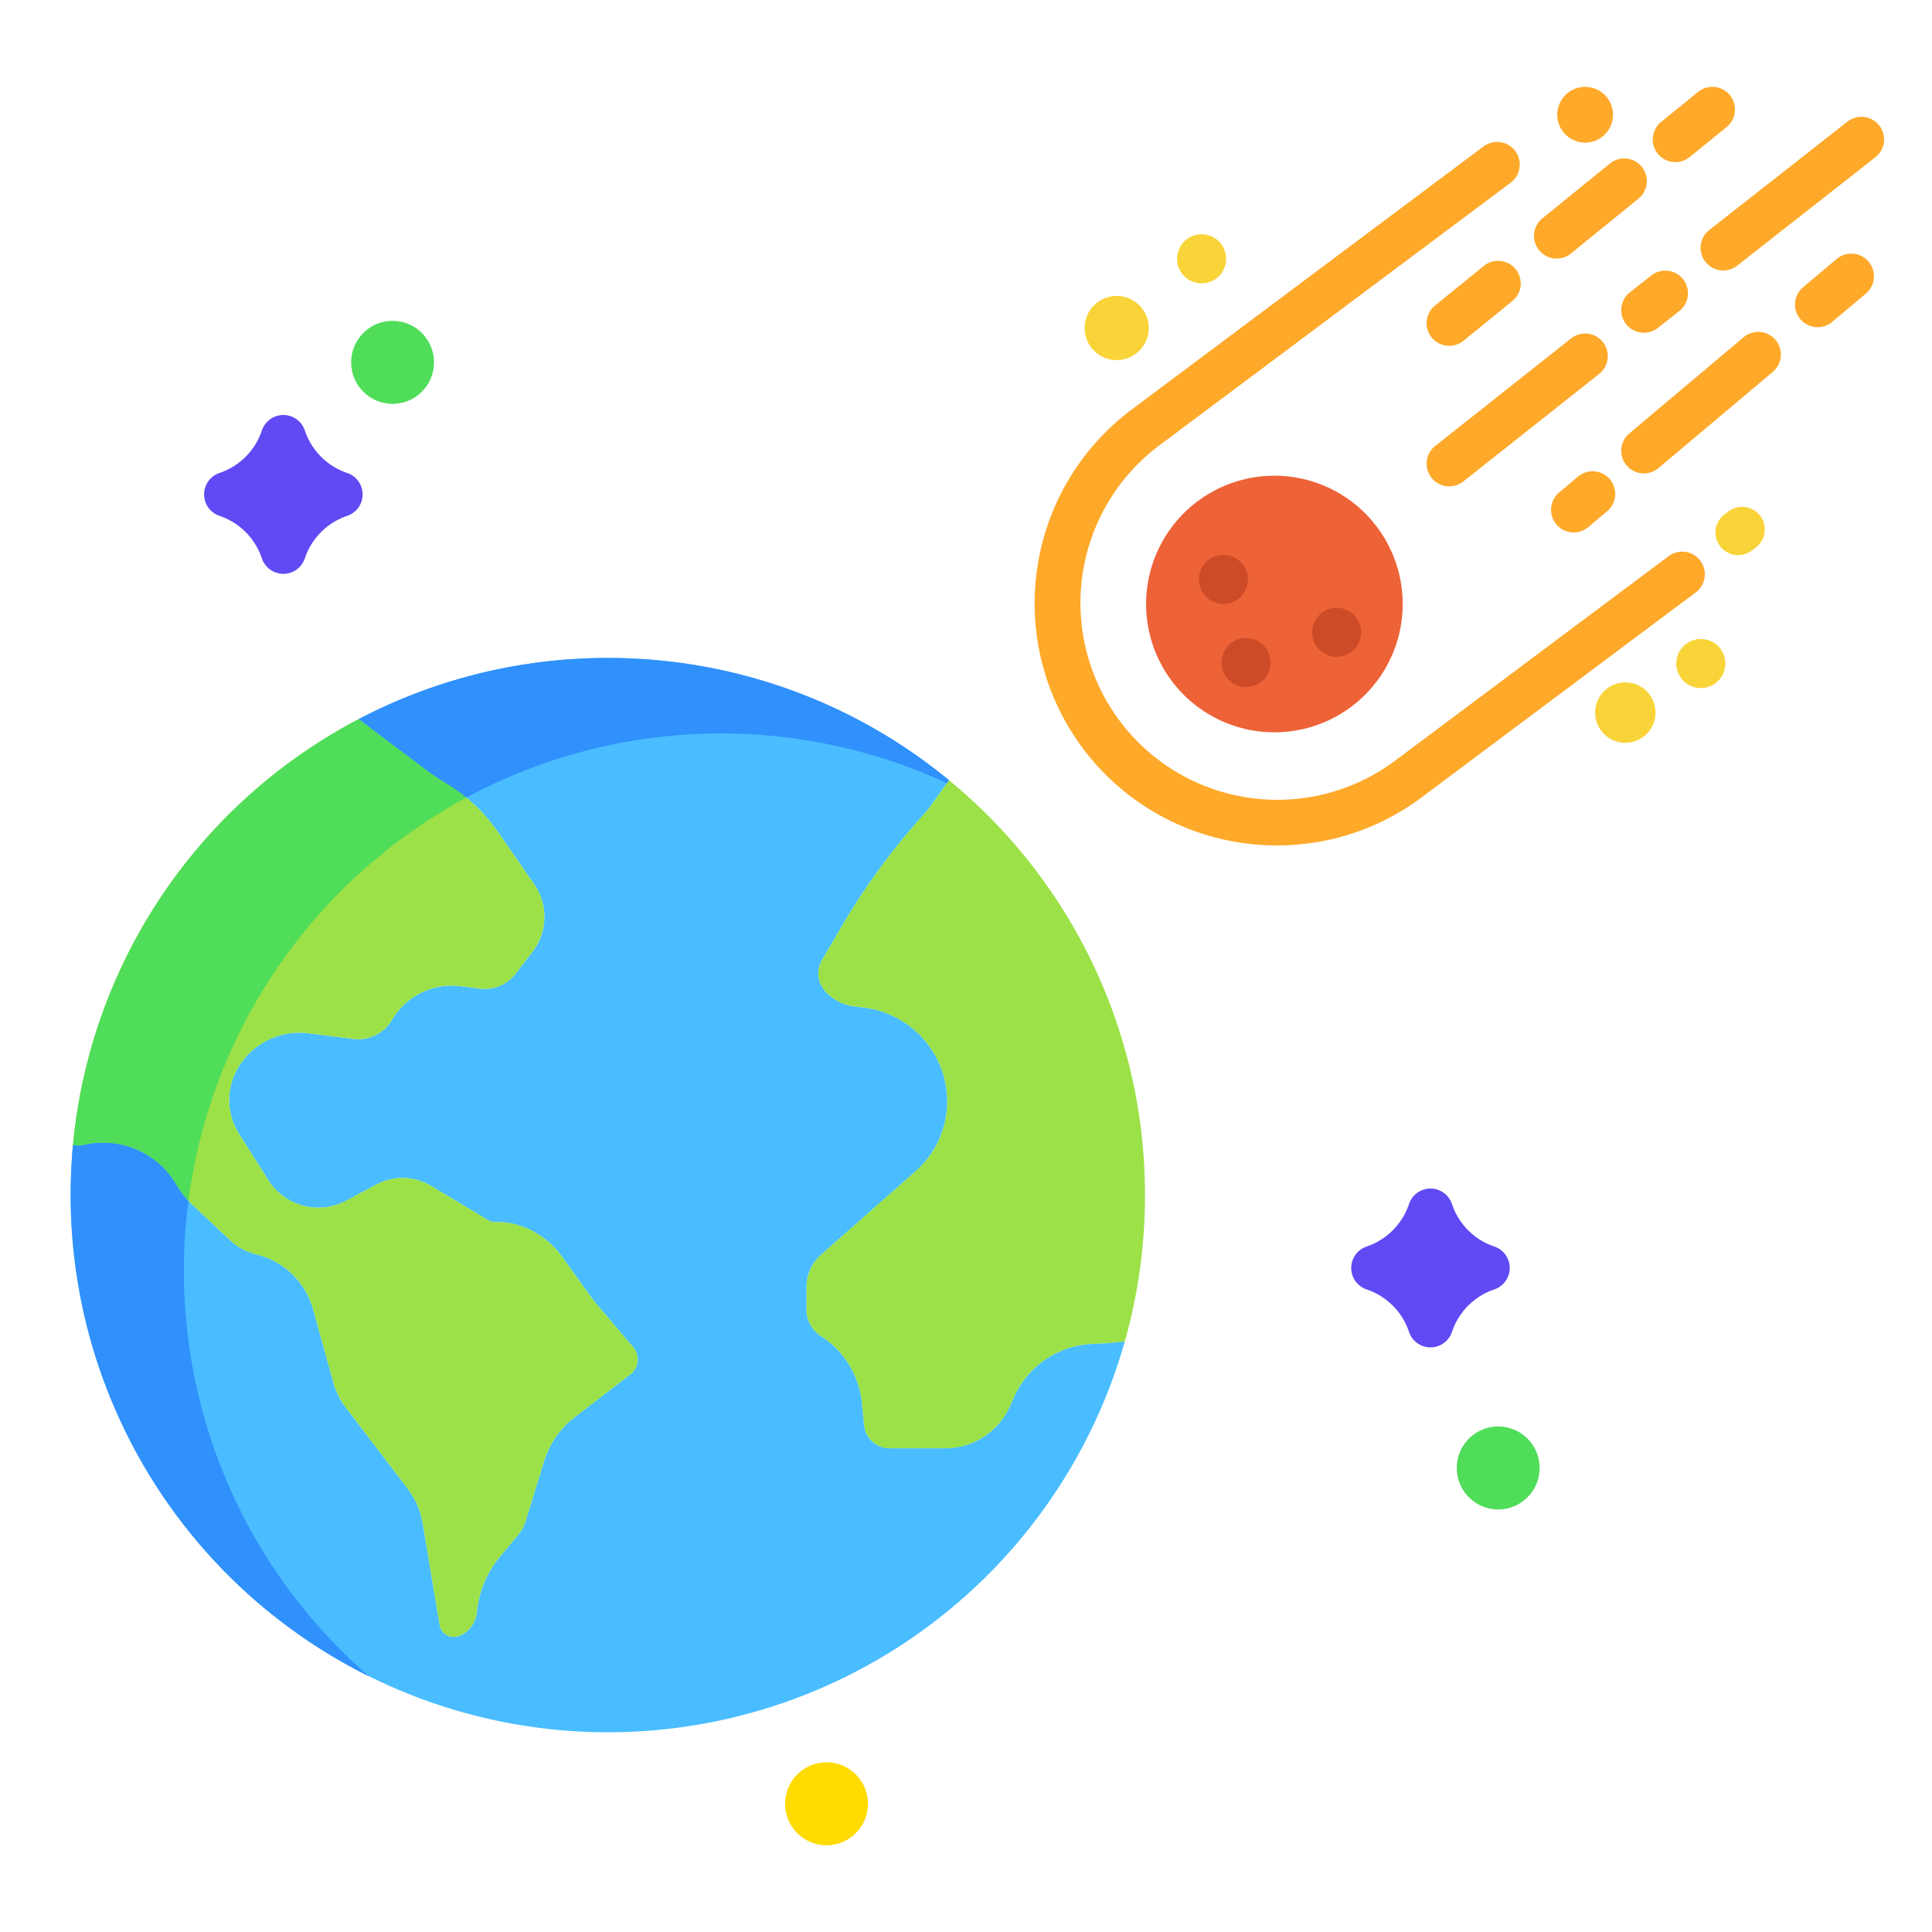 <svg id="Layer_1" height="512" viewBox="0 0 512 512" width="512" xmlns="http://www.w3.org/2000/svg" data-name="Layer 1"><path d="m337.73 126.07a34 34 0 1 1 -34 34 34.01 34.01 0 0 1 34-34zm17 41.5a.508.508 0 0 0 -.5-.5.5.5 0 0 0 -.5.5.5.5 0 0 0 .5.5.5.5 0 0 0 .5-.5zm-24 8a.508.508 0 0 0 -.5-.5.5.5 0 0 0 -.5.5.5.5 0 0 0 .5.5.5.5 0 0 0 .5-.5zm-6-22a.508.508 0 0 0 -.5-.5.5.5 0 0 0 -.5.5.5.5 0 0 0 .5.5.5.5 0 0 0 .5-.5z" fill="#ed6337"/><path d="m303.43 316.72a142.222 142.222 0 0 1 -5.35 38.79l-4.08.42c-.34.03-.67.05-1 .07l-3.45.16a23.9 23.9 0 0 0 -20.94 14.36l-.88 2.01a18.87 18.87 0 0 1 -17.28 11.29h-14.68a6.8 6.8 0 0 1 -6.79-6.14l-.59-5.87a23.794 23.794 0 0 0 -10.84-17.73 8.394 8.394 0 0 1 -3.85-7.08v-5.87a11.522 11.522 0 0 1 3.89-8.63l25.08-22.15a24.732 24.732 0 0 0 7.27-25.63 25.179 25.179 0 0 0 -21.02-17.68l-2.53-.32a12.376 12.376 0 0 1 -7.8-4.13 7 7 0 0 1 -.85-8.03l5.25-8.98a179.812 179.812 0 0 1 22.84-30.91l5.66-7.91a142.054 142.054 0 0 1 51.94 109.96z" fill="#9be147"/><path d="m294 355.93 4.08-.42a142.371 142.371 0 0 1 -279.35-38.79q0-6.72.61-13.28l1.71.16 1.94-.38a22.506 22.506 0 0 1 23.81 10.8 22.858 22.858 0 0 0 4.09 5.14l10.12 9.53a15.333 15.333 0 0 0 6.41 3.59l1.18.32a20.579 20.579 0 0 1 14.36 14.3l5.43 19.58a19.1 19.1 0 0 0 3.23 6.49l16.44 21.56a20.817 20.817 0 0 1 3.97 9.18l4.47 26.81a3.925 3.925 0 0 0 1.38 2.45 3.79 3.79 0 0 0 3.86.54 7.574 7.574 0 0 0 4.61-6.29 27.2 27.2 0 0 1 6.29-14.87l4.76-5.73a9.835 9.835 0 0 0 1.86-3.44l4.9-15.88a23.64 23.64 0 0 1 8.2-11.8l14.56-11.18a5.177 5.177 0 0 0 2.02-3.25 4.958 4.958 0 0 0 -1.12-4.02l-9.7-11.41c-.58-.68-1.13-1.38-1.65-2.11l-7.41-10.33c-4.1-5.71-10.65-9.5-17.69-9.32a3.73 3.73 0 0 1 -2.01-.52l-15.14-9.09a14.74 14.74 0 0 0 -14.48-.35l-7.97 4.27a15.692 15.692 0 0 1 -20.66-5.43l-7.75-12.24a16.851 16.851 0 0 1 .29-18.47 18.959 18.959 0 0 1 18.19-8.22l11.63 1.47a10.448 10.448 0 0 0 10.38-4.97 18.341 18.341 0 0 1 18.21-8.99l5.08.65a10.355 10.355 0 0 0 9.47-3.93l4.48-5.82a15.112 15.112 0 0 0 .45-17.92l-9.65-13.92a44.639 44.639 0 0 0 -14.15-13.1 45.043 45.043 0 0 1 -4.26-2.84l-8.14-6.11-10.31-7.76a142.464 142.464 0 0 1 156.46 16.17l-5.66 7.91a179.812 179.812 0 0 0 -22.84 30.91l-5.25 8.98a7 7 0 0 0 .85 8.03 12.376 12.376 0 0 0 7.8 4.13l2.53.32a25.179 25.179 0 0 1 21.02 17.68 24.732 24.732 0 0 1 -7.27 25.63l-25.08 22.15a11.522 11.522 0 0 0 -3.89 8.63v5.87a8.394 8.394 0 0 0 3.85 7.08 23.794 23.794 0 0 1 10.84 17.73l.59 5.87a6.8 6.8 0 0 0 6.79 6.14h14.68a18.87 18.87 0 0 0 17.28-11.29l.88-2.01a23.9 23.9 0 0 1 20.94-14.36l3.45-.16c.33-.02.66-.04 1-.07z" fill="#49bdff"/><path d="m167.82 357.05a4.958 4.958 0 0 1 1.12 4.02 5.177 5.177 0 0 1 -2.02 3.25l-14.56 11.18a23.64 23.64 0 0 0 -8.2 11.8l-4.9 15.88a9.835 9.835 0 0 1 -1.86 3.44l-4.76 5.73a27.2 27.2 0 0 0 -6.29 14.87 7.574 7.574 0 0 1 -4.61 6.29 3.79 3.79 0 0 1 -3.86-.54 3.925 3.925 0 0 1 -1.38-2.45l-4.47-26.81a20.817 20.817 0 0 0 -3.97-9.18l-16.44-21.56a19.1 19.1 0 0 1 -3.23-6.49l-5.43-19.58a20.579 20.579 0 0 0 -14.36-14.3l-1.18-.32a15.333 15.333 0 0 1 -6.41-3.59l-10.12-9.53a22.858 22.858 0 0 1 -4.09-5.14 22.506 22.506 0 0 0 -23.81-10.8l-1.94.38-1.71-.16a142.382 142.382 0 0 1 75.69-112.85l10.31 7.76 8.14 6.11a45.043 45.043 0 0 0 4.26 2.84 44.639 44.639 0 0 1 14.15 13.1l9.65 13.92a15.112 15.112 0 0 1 -.45 17.92l-4.48 5.82a10.355 10.355 0 0 1 -9.47 3.93l-5.08-.65a18.341 18.341 0 0 0 -18.21 8.99 10.448 10.448 0 0 1 -10.38 4.97l-11.63-1.47a18.959 18.959 0 0 0 -18.19 8.22 16.851 16.851 0 0 0 -.29 18.47l7.75 12.24a15.692 15.692 0 0 0 20.66 5.43l7.97-4.27a14.74 14.74 0 0 1 14.48.35l15.14 9.09a3.73 3.73 0 0 0 2.01.52c7.04-.18 13.59 3.61 17.69 9.32l7.41 10.33c.52.73 1.07 1.43 1.65 2.11z" fill="#9be147"/><path d="m48.73 336.72q0-6.72.61-13.28l.593-5.249a22.673 22.673 0 0 1 -3.133-4.171 22.506 22.506 0 0 0 -23.81-10.8l-1.94.38-1.71-.16q-.6 6.555-.61 13.28a142.341 142.341 0 0 0 79.084 127.543 142.02 142.02 0 0 1 -49.084-107.543z" fill="#3090fc"/><path d="m161.08 174.37a141.711 141.711 0 0 0 -66.05 16.22l10.31 7.76 8.14 6.11a45.043 45.043 0 0 0 4.26 2.84c2.555 1.494 2.863 2.584 5.841 4.079l1.449-.789a142.646 142.646 0 0 1 125.909-3.059l.551-.771a141.768 141.768 0 0 0 -90.41-32.39z" fill="#3090fc"/><path d="m123.581 211.379a44.657 44.657 0 0 0 -5.841-4.079 45.043 45.043 0 0 1 -4.26-2.84l-8.14-6.11-10.31-7.76a142.382 142.382 0 0 0 -75.69 112.85l1.71.16 1.94-.38a22.506 22.506 0 0 1 23.81 10.8 22.673 22.673 0 0 0 3.133 4.171 142.4 142.4 0 0 1 73.648-106.812z" fill="#50dd5a"/><path d="m338.429 224.045a64.15 64.15 0 0 1 -38.5-115.53l93.168-69.663a6 6 0 1 1 7.185 9.61l-93.172 69.663a52.167 52.167 0 0 0 62.478 83.558l72.553-54.249a6 6 0 1 1 7.185 9.61l-72.553 54.249a63.831 63.831 0 0 1 -38.344 12.752z" fill="#fea92a"/><path d="m460.62 147.112a6 6 0 0 1 -3.6-10.807l1.071-.8a6 6 0 0 1 7.183 9.613l-1.07.8a5.971 5.971 0 0 1 -3.584 1.194z" fill="#f9d438"/><g fill="#fea92a"><path d="m444 42.969a6 6 0 0 1 -3.786-10.657l9.843-7.994a6 6 0 0 1 7.564 9.315l-9.843 7.994a5.971 5.971 0 0 1 -3.778 1.342z"/><path d="m412.535 68.521a6 6 0 0 1 -3.786-10.658l17.9-14.535a6 6 0 0 1 7.565 9.316l-17.9 14.534a5.972 5.972 0 0 1 -3.779 1.343z"/><path d="m384.067 91.64a6 6 0 0 1 -3.786-10.658l12.95-10.517a6 6 0 0 1 7.565 9.316l-12.95 10.519a5.976 5.976 0 0 1 -3.779 1.34z"/><path d="m481.7 86.711a6 6 0 0 1 -3.866-10.591l8.916-7.5a6 6 0 0 1 7.727 9.182l-8.916 7.5a5.974 5.974 0 0 1 -3.861 1.409z"/><path d="m435.647 125.458a6 6 0 0 1 -3.866-10.59l30.328-25.52a6 6 0 0 1 7.727 9.181l-30.328 25.52a5.974 5.974 0 0 1 -3.861 1.409z"/><path d="m417.055 141.1a6 6 0 0 1 -3.867-10.592l5-4.208a6 6 0 1 1 7.727 9.182l-5 4.209a5.981 5.981 0 0 1 -3.86 1.409z"/><path d="m456.675 71.682a6 6 0 0 1 -3.707-10.721l36.6-28.712a6 6 0 1 1 7.407 9.441l-36.601 28.71a5.973 5.973 0 0 1 -3.699 1.282z"/><path d="m435.648 88.176a6 6 0 0 1 -3.707-10.721l5.707-4.477a6 6 0 0 1 7.407 9.441l-5.707 4.481a5.976 5.976 0 0 1 -3.7 1.276z"/><path d="m384.067 128.892a6 6 0 0 1 -3.727-10.7l36.016-28.512a6 6 0 1 1 7.448 9.409l-36.017 28.511a5.967 5.967 0 0 1 -3.72 1.292z"/></g><path d="m295.931 95.428a8.5 8.5 0 1 1 8.5-8.5 8.51 8.51 0 0 1 -8.5 8.5z" fill="#f9d438"/><path d="m318.438 75.089a6.5 6.5 0 1 1 6.5-6.5 6.508 6.508 0 0 1 -6.5 6.5z" fill="#f9d438"/><path d="m430.735 196.842a8 8 0 1 1 8-8 8.009 8.009 0 0 1 -8 8z" fill="#f9d438"/><path d="m420.08 37.8a7.39 7.39 0 1 1 7.39-7.39 7.4 7.4 0 0 1 -7.39 7.39z" fill="#fea92a"/><path d="m450.735 182.342a6.5 6.5 0 1 1 6.5-6.5 6.508 6.508 0 0 1 -6.5 6.5z" fill="#f9d438"/><path d="m330.227 182.073a6.5 6.5 0 1 1 6.5-6.5 6.508 6.508 0 0 1 -6.5 6.5z" fill="#ce4b28"/><path d="m324.227 160.073a6.5 6.5 0 1 1 6.5-6.5 6.508 6.508 0 0 1 -6.5 6.5z" fill="#ce4b28"/><path d="m354.227 174.073a6.5 6.5 0 1 1 6.5-6.5 6.508 6.508 0 0 1 -6.5 6.5z" fill="#ce4b28"/><path d="m395.994 330.334a17.836 17.836 0 0 1 -11.208-11.246 6 6 0 0 0 -11.388 0 17.839 17.839 0 0 1 -11.209 11.247 6 6 0 0 0 0 11.381 17.84 17.84 0 0 1 11.211 11.245 6 6 0 0 0 11.388 0 17.836 17.836 0 0 1 11.208-11.246 6 6 0 0 0 0-11.381z" fill="#604af3"/><path d="m91.994 125.334a17.836 17.836 0 0 1 -11.208-11.246 6 6 0 0 0 -11.388 0 17.839 17.839 0 0 1 -11.209 11.247 6 6 0 0 0 0 11.381 17.84 17.84 0 0 1 11.211 11.245 6 6 0 0 0 11.388 0 17.836 17.836 0 0 1 11.208-11.246 6 6 0 0 0 0-11.381z" fill="#604af3"/><ellipse cx="219.038" cy="478.024" fill="#ffdb00" rx="10.985" ry="11"/><ellipse cx="397.038" cy="389.024" fill="#50dd5a" rx="10.985" ry="11"/><ellipse cx="104.038" cy="96.024" fill="#50dd5a" rx="10.985" ry="11"/></svg>